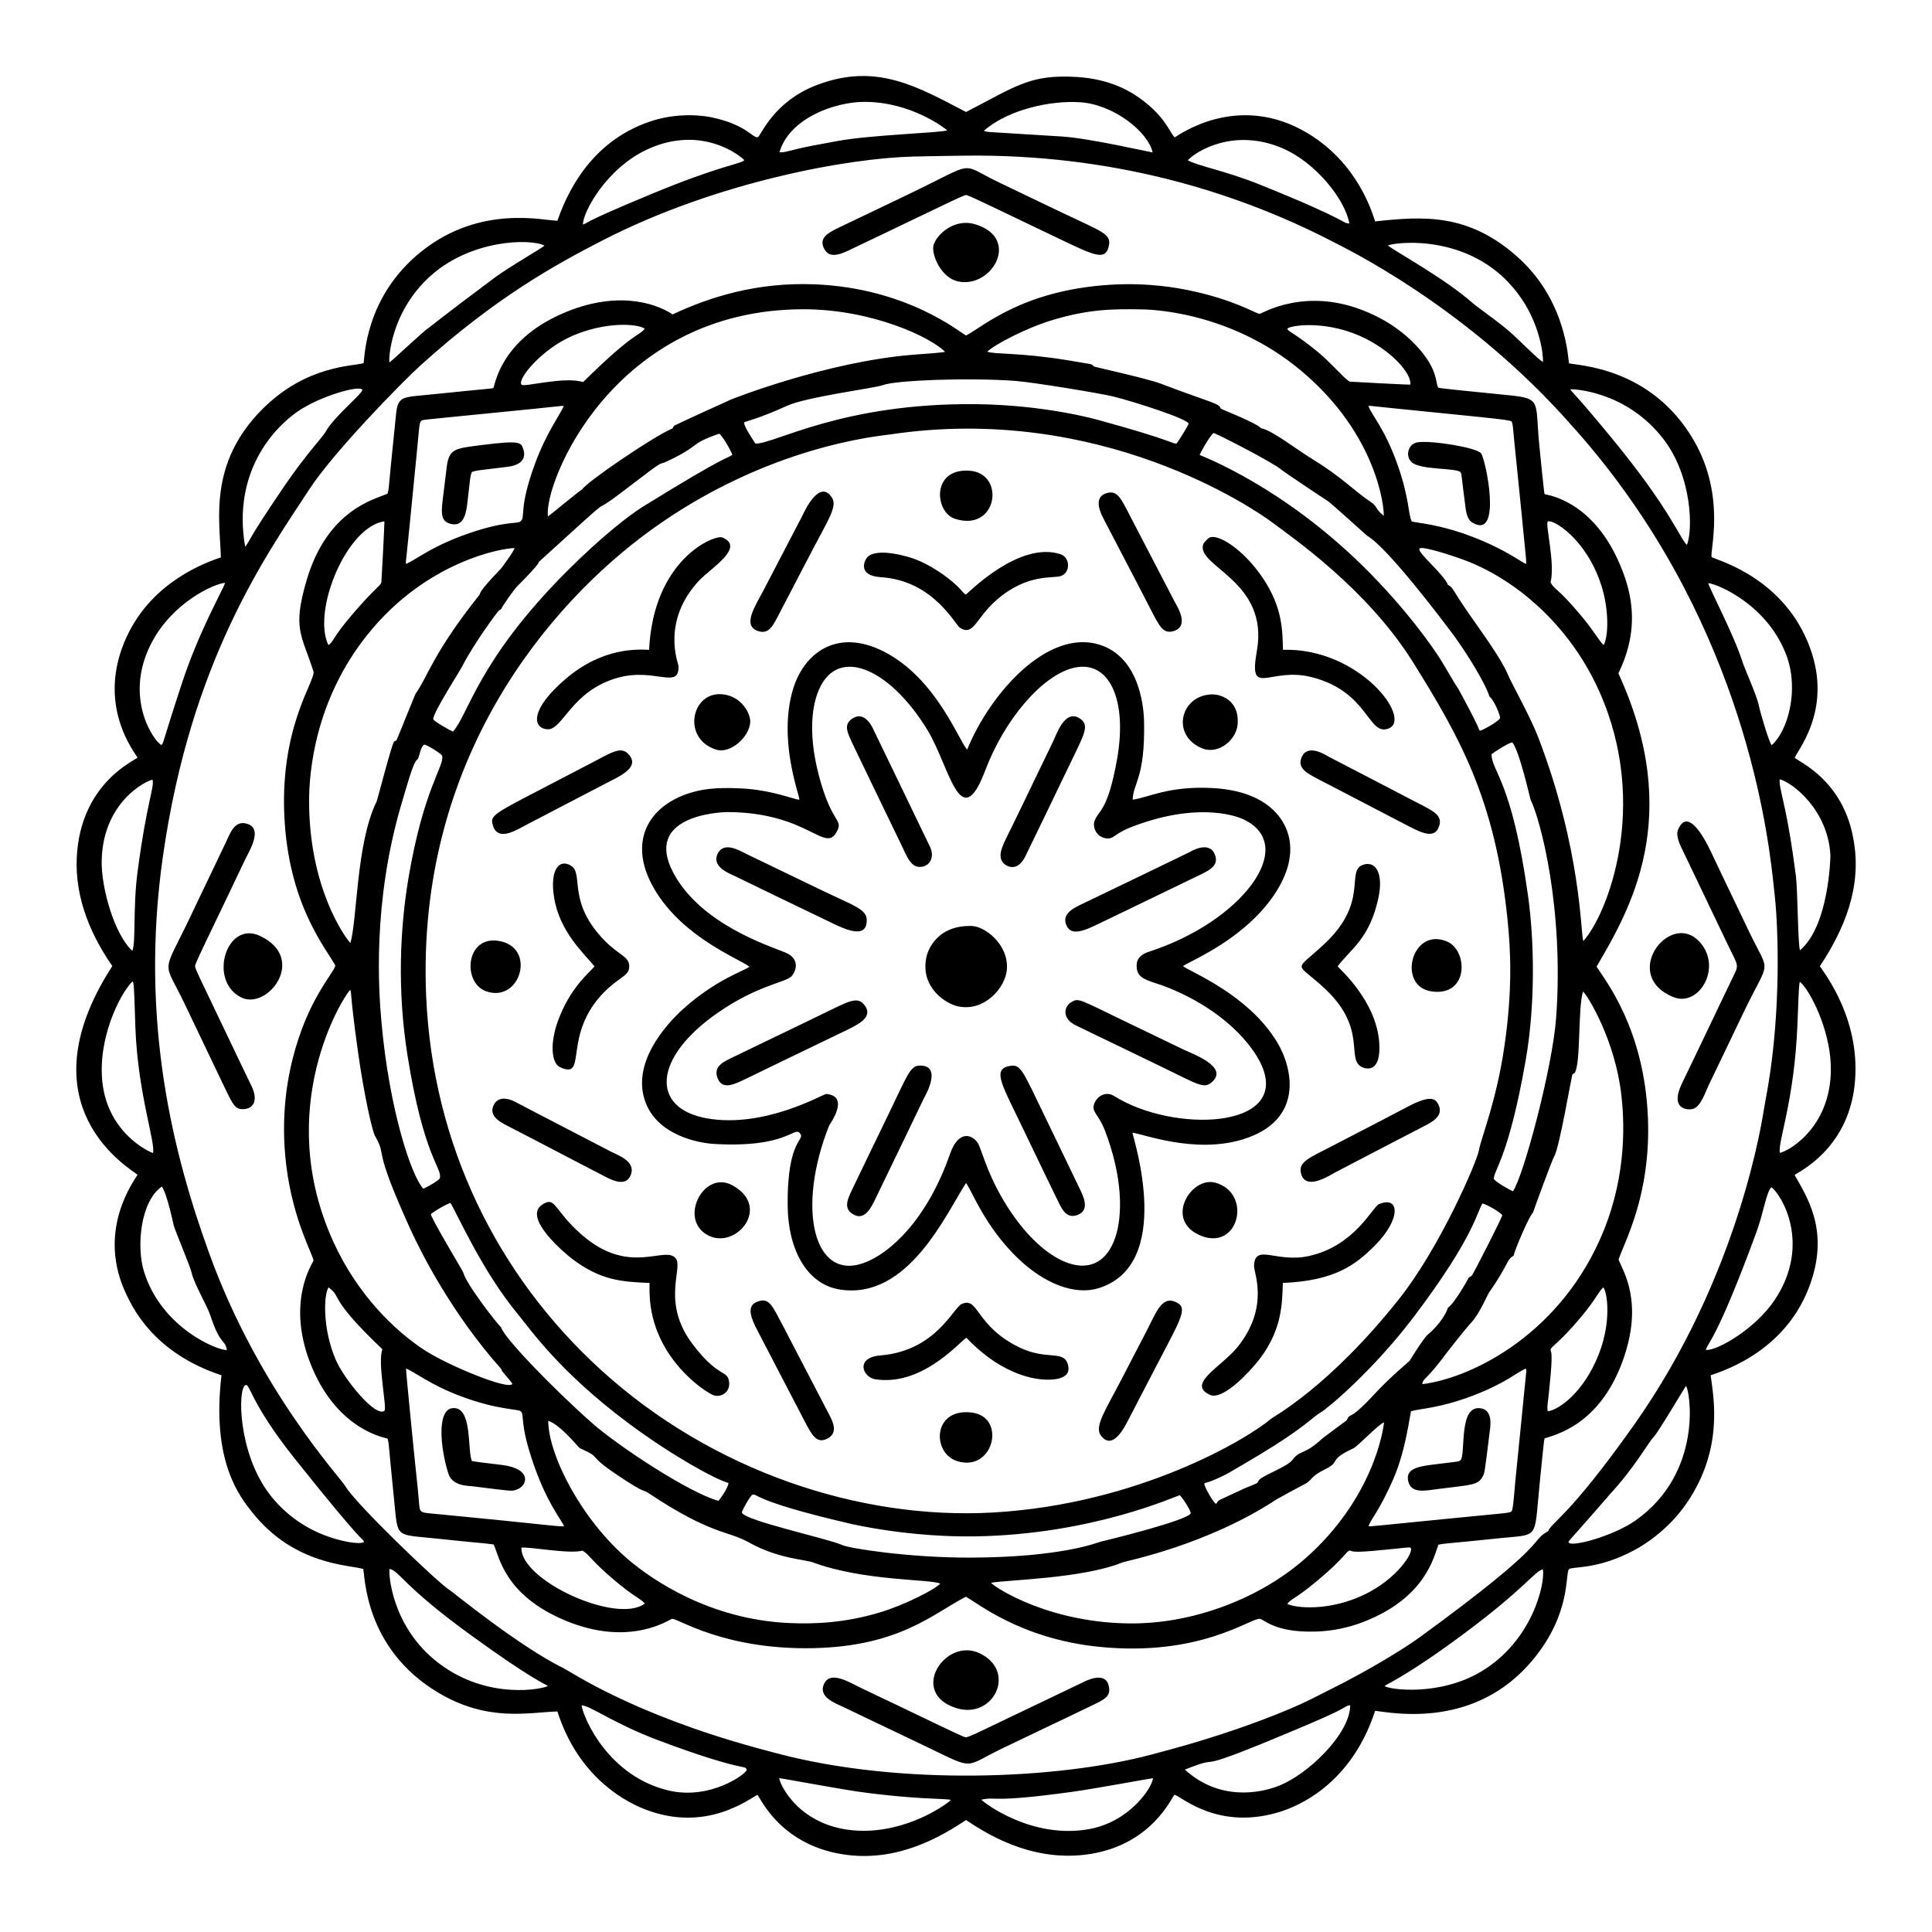 <svg width="377" height="377" viewBox="0 0 377 377" fill="none" xmlns="http://www.w3.org/2000/svg">
<path d="M108.774 333.965C103.113 334.141 95.183 336.091 85.466 330.268C70.959 321.575 71.248 307.217 70.869 306.155C68.073 305.337 57.398 305.394 49.239 295.133C46.848 292.126 41.21 285.255 43.219 268.361C30.033 264.04 25.936 255.154 24.865 253.015C18.456 240.217 26.418 230.101 26.832 229.242C25.634 228.12 4.09 216.068 21.918 188.512C17.041 181.489 14.262 173.796 15.095 165.764C16.464 152.55 26.235 148.452 26.832 147.838C26.425 146.98 18.538 137.529 24.755 124.186C29.816 113.324 40.38 109.699 43.099 108.762C42.908 101.542 40.599 90.422 51.248 79.79C59.82 71.231 68.883 71.496 70.951 70.86C71.175 69.899 71.126 57.861 82.344 48.979C93.807 39.904 106.061 43.039 108.768 43.081C111.697 34.578 117.28 26.96 126.797 23.727C132.45 21.807 137.535 22.627 138.705 22.866C145.739 24.307 146.942 27.084 147.885 26.76C148.47 26.559 150.816 19.829 159.491 16.553C171.084 12.175 179.088 16.963 188.516 21.855C198.581 16.635 201.083 14.489 210.137 15.022C217.099 15.432 221.116 18.239 222.378 19.139C227.403 22.721 228.198 25.804 229.227 26.811C229.704 26.594 241.562 17.647 255.396 26.135C264.888 31.958 267.663 41.166 268.334 43.2C277.609 42.224 286.686 41.435 296.541 50.523C305.813 59.074 306.011 70.465 306.158 70.891C307.803 71.361 322.094 71.552 330.454 85.825C337.011 97.02 333.467 107.98 334.031 108.716C334.319 109.093 346.494 111.996 352.186 124.009C358.333 136.984 351.275 145.721 350.192 147.855C351.339 148.821 359.2 152.184 361.488 162.812C363.274 171.104 361.274 179.265 355.12 188.544C356.192 190.164 363.316 199.317 361.885 211.86C360.46 224.359 350.849 228.742 350.192 229.263C352.441 233.35 356.941 239.809 353.347 250.235C352.305 253.259 348.497 263.548 333.806 268.361C334.417 272.861 336.301 282.725 329.229 293.171C325.359 298.887 320.214 301.783 319 302.441C311.709 306.397 306.711 305.622 306.162 306.208C305.384 307.04 306.653 314.784 299.146 323.854C287.993 337.326 272.193 334.314 268.336 333.842C263.172 349.638 251.213 353.149 249.08 353.751C237.019 357.159 229.952 350.041 229.171 350.248C228.786 350.349 225.095 359.728 212.915 361.75C200.943 363.738 191.478 357.078 188.507 355.154C183.736 358.326 175.601 363.128 165.639 361.999C152.48 360.508 148.399 350.855 147.811 350.235C146.207 350.983 137.832 357.709 125.872 353.065C120.615 351.024 112.498 345.692 108.774 333.965ZM152.062 346.966C152.081 348.076 156.002 356.696 167.464 357.227C176.978 357.668 184.788 352.079 185.54 351.218C184.492 350.92 178.6 351.177 167.45 349.609C164.049 349.13 152.373 346.989 152.062 346.966ZM191.491 351.185C192.079 351.832 201.404 358.964 212.581 356.912C220.394 355.478 224.822 348.887 224.986 346.987C224.034 347.101 213.668 349.035 209.238 349.646C193.004 351.885 194.624 350.499 191.491 351.185ZM113.482 332.767C113.947 335.572 118.869 346.607 130.392 349.372C138.695 351.364 145.786 345.995 145.689 345.37C145.519 344.286 145.469 345.988 128.352 339.55C119.785 336.328 115.116 332.782 113.482 332.767ZM231.203 345.313C238.033 351.514 245.923 349.857 249.37 348.539C255.301 346.272 263.474 338.258 263.471 332.755C262.105 332.933 264.039 332.763 255.637 336.333C229.283 347.531 240.392 341.65 231.203 345.313ZM229.204 341.158C242.207 337.541 251.641 333.661 255.666 331.651C255.952 331.508 259.857 329.531 260.43 329.245C266.655 326.133 273.656 321.948 277.093 319.443C303.293 300.354 298.153 301.066 302.079 298.791C302.952 296.871 306.163 295.937 318.675 278.31C339.673 248.729 344.005 217.511 344.251 216.191C344.266 216.109 344.968 212.176 344.982 212.094C347.555 196.918 346.968 181.308 346.387 175.473C346.337 174.968 345.945 171.352 345.935 171.268C344.642 159.91 339.154 119.747 307.613 84.056C307.555 83.991 304.742 80.859 304.683 80.794C284.994 59.324 262.924 48.629 259.937 47.087C240.386 37 216.399 30.074 188.534 30.37C188.439 30.371 185.035 30.418 183.806 30.439C183.695 30.441 178.383 30.544 178.272 30.547C165.686 30.835 139.886 35.426 117.499 46.95C108.347 51.661 96.793 58.011 82.141 71.222C78.291 74.694 65.089 88.27 60.469 95.317C51.994 108.244 37.26 128.832 31.792 167.087C27.153 199.537 33.924 225.53 40.837 244.608C50.511 271.303 66.317 288.182 67.379 289.998C69.409 293.468 85.727 309.128 87.725 310.261C88.195 310.528 101.262 321.263 109.993 325.537C111.456 326.253 123.286 334.404 147.638 341.081C147.719 341.103 151.117 342.012 151.684 342.162C175.647 348.495 206.259 347.252 224.581 342.404C226.063 342.012 229.112 341.184 229.204 341.158ZM76.011 306.146C75.802 306.943 76.346 317.401 85.487 324.451C95.202 331.943 106.255 329.537 106.924 328.971C106.623 328.759 103.767 327.719 91.579 318.851C78.581 309.392 77.975 306.569 76.011 306.146ZM270.163 329.002C271.07 329.708 280.886 331.067 289.091 326.138C299.047 320.158 301.537 308.991 301.076 306.242C299.535 306.512 297.83 309.711 285.918 318.603C275.027 326.734 270.765 328.547 270.163 329.002ZM47.87 270.3C46.34 271.108 46.493 283.494 52.494 291.431C52.983 292.077 56.467 296.941 63.267 299.56C66.362 300.752 70.117 301.482 71.05 300.891C70.47 299.77 71.759 302.483 57.593 284.731C48.693 273.578 48.794 269.812 47.87 270.3ZM306.12 300.995C306.627 301.976 314.944 299.688 319.218 296.648C332.435 287.25 329.769 271.259 328.994 270.452C328.813 270.604 323.665 279.382 322.689 280.405C321.507 281.643 319.067 286.297 314.013 291.723C313.936 291.806 314.349 291.41 310.272 296.037C305.74 301.18 306.001 300.766 306.12 300.995ZM44.271 263.436C43.894 261.231 43.004 262.661 41.055 256.712C40.431 254.809 37.789 250.34 37.4 248.376C37.17 247.214 34.504 241.025 33.905 239.144C33.857 238.992 32.659 233.113 31.588 231.532C27.391 234.428 26.581 243.304 28.108 248.169C31.571 259.199 42.496 263.549 44.271 263.436ZM332.877 263.424C335.195 263.584 342.626 259.194 346.305 253.667C353.619 242.682 347.487 232.905 345.659 231.681C344.68 232.548 344.125 236.683 342.705 240.537C334.782 262.039 333.183 261.961 332.877 263.424ZM26.235 194.984C26.09 191.206 25.954 191.696 25.873 191.502C24.131 193.017 19.506 200.935 19.871 209.774C20.336 221.044 29.487 224.946 29.848 224.988C30.406 223.095 26.902 213.38 26.42 200.565C26.395 199.896 26.247 195.319 26.235 194.984ZM350.938 194.882C350.934 194.983 350.745 199.834 350.741 199.935C350.127 215.082 346.818 223.011 347.322 224.969C349.27 224.533 357.718 219.617 357.243 207.654C356.971 200.809 353.316 193.42 351.26 191.609C351.184 191.791 351.085 191.333 350.938 194.882ZM25.826 185.55C26.533 183.842 25.917 177.21 26.834 170.188C28.633 156.418 30.192 153.545 29.754 152.15C28.646 152.306 20.086 156.384 19.842 167.94C19.732 173.146 22.268 182.275 25.826 185.55ZM349.878 166.821C349.961 167.396 350.436 170.849 350.446 170.931C350.81 174.105 350.819 184.351 351.245 185.431C356.885 180.66 357.192 167.306 357.173 166.918C356.737 158.004 349.703 152.665 347.278 152.063C347.11 153.854 348.378 156.439 349.878 166.821ZM31.489 145.377C32.008 144.847 31.321 146.101 35.388 133.658C38.891 122.94 43.595 114.982 43.926 113.724C41.713 113.915 33.698 117.55 29.58 125.424C24.006 136.08 30.045 144.68 31.489 145.377ZM345.714 145.411C348.871 142.649 351.033 134.783 348.702 128.193C345.19 118.264 335.431 114.022 333.338 113.784C333.528 114.75 338.299 123.82 339.903 128.819C340.539 130.802 342.804 135.646 343.217 137.688C343.506 139.12 345.182 144.798 345.714 145.411ZM47.837 106.676C49.076 105.128 47.72 106.258 55.53 94.789C59.675 88.701 62.993 85.248 63.495 84.323C65.168 81.242 70.96 76.65 70.684 76.054C70.234 75.083 62.404 77.292 58.009 80.347C53.374 83.57 45.32 92.216 47.837 106.676ZM329.176 106.321C330.333 103.6 330.273 93.067 324.611 85.698C317.323 76.213 306.839 75.898 306.431 75.962C306.757 76.616 306.713 76.044 314.311 85.251C326.128 99.57 327.948 105.38 329.176 106.321ZM75.985 70.726C76.361 70.563 82.62 64.603 83.668 63.964C83.941 63.797 85.63 62.313 96.404 54.272C99.409 52.03 105.767 48.433 106.246 47.918C103.342 46.486 91.787 46.77 83.916 53.924C76.216 60.922 75.821 70.002 75.985 70.726ZM301.084 70.621C301.173 69.324 300.564 63.687 296.918 58.305C288.095 45.281 272.371 47.218 270.827 47.894C271.7 48.741 282.157 54.429 287.572 59.322C287.931 59.646 291.755 62.36 293.993 64.215C296.347 66.167 300.052 70.12 301.084 70.621ZM113.756 43.802C115.14 43.37 112.54 43.91 127.003 37.903C140.633 32.242 144.409 32.065 145.25 31.258C144.79 30.662 137.195 24.262 126.539 29.049C118.348 32.728 113.704 41.46 113.756 43.802ZM263.305 43.595C262.486 38.965 256.775 31.729 250.294 28.947C240.692 24.825 233.291 29.619 231.781 31.272C233.558 32.329 239.199 33.348 245.775 35.996C263.853 43.275 261.777 43.569 263.305 43.595ZM163.658 27.473C170.361 26.296 183.203 25.942 184.83 25.444C184.607 25.184 177.871 19.839 168.613 19.878C162.848 19.902 154.055 23.069 152.098 29.704C153.296 29.816 153.93 29.32 158.654 28.402C159.853 28.169 163.457 27.508 163.658 27.473ZM224.916 29.738C224.024 25.703 217.28 20.37 210.751 19.95C204.891 19.574 196.705 21.398 191.984 25.515C192.843 25.845 191.056 25.604 207.273 26.641C212.636 26.984 224.558 29.738 224.916 29.738ZM169.112 335.27L168.364 334.914C168.289 334.878 164.702 333.159 164.627 333.123C163.114 332.386 159.406 331.158 160.895 328.41C162.195 326.011 165.81 328.318 168.011 329.375C168.499 329.609 171.917 331.244 172.08 331.321C176.336 333.35 172.706 331.602 175.952 333.16L183.31 336.692C188.745 339.301 188.393 339.001 188.507 339.003C189.003 339.008 192.159 337.447 193.054 337.019C193.531 336.792 195.817 335.695 197.818 334.738C203.785 331.884 203.389 332.078 204.449 331.569L211.286 328.291C211.562 328.159 215.615 325.94 216.339 328.907C216.88 331.126 215.463 331.638 212.725 332.97C212.627 333.017 207.931 335.275 207.833 335.322C207.775 335.35 205.233 336.556 204.945 336.694L195.779 341.076C187.937 344.827 190.513 345.535 180.793 340.848C180.56 340.736 174.953 338.058 169.112 335.27ZM186.567 333.297C177.255 330.338 184.444 319.409 191.165 322.612C198.515 326.115 193.884 335.621 186.567 333.297ZM96.332 301.407C96.088 301.356 96.374 301.352 94.575 301.166C94.304 301.138 90.603 300.788 90.062 300.734C88.387 300.567 86.221 300.34 85.138 300.224C77.184 299.373 77.651 300.265 76.951 293.165L76.209 285.649C75.779 281.294 75.893 281.667 75.616 280.712C75.244 280.562 66.161 279.191 60.962 267.016C55.522 254.275 61.059 246.433 61.16 246.026C61.345 245.273 57.227 238.543 55.857 227.388C54.643 217.505 56.284 209.9 57.088 206.679C60.008 194.994 65.077 189.99 65.444 188.426C63.804 185.303 56.724 177.156 55.572 160.731C54.259 142.022 61.711 132.731 61.161 131.002C58.89 123.872 57.012 122.807 59.829 113.236C63.877 99.484 73.069 97.442 75.617 96.344C75.914 95.336 75.786 95.622 76.24 91.128L77.291 80.742C77.574 77.934 78.353 77.577 80.957 77.284C81.306 77.245 84.364 76.953 85.324 76.853C95.174 75.834 96.096 75.844 96.267 75.706C96.575 75.457 97.401 66.566 109.761 61.175C120.002 56.707 127.67 58.968 131.248 61.35C138.423 57.985 147.625 55.033 158.938 55.48C177.024 56.195 187.382 64.919 188.506 65.463C191.702 63.88 199.331 56.672 216.536 55.573C224.186 55.084 230.029 56.252 231.833 56.618C240.766 58.428 245.198 61.262 245.785 61.248C246.204 61.238 254.763 55.797 266.705 60.863C268.018 61.42 271.738 62.991 275.28 66.362C280.802 71.615 280.084 74.841 280.595 75.517C280.76 75.736 279.203 75.603 294.244 77.104C300.987 77.777 299.493 78.207 300.389 87.041C300.572 88.838 300.918 92.321 300.953 92.658C301.346 96.433 301.359 96.203 301.391 96.428C302.132 96.621 310.402 97.7 315.674 109.19C318.266 114.839 320.289 122.216 315.801 131.389C328.735 159.551 317.91 177.715 311.547 188.621C313.193 191.268 320.871 200.692 321.568 218.129C322.177 233.374 316.848 242.559 315.841 245.796C316.691 248.036 320.848 254.13 316.575 265.745C312.022 278.122 303.438 279.993 301.422 280.672C301.31 281.111 301.339 280.586 300.947 284.418C300.935 284.529 300.419 289.759 300.396 289.981C299.317 300.729 300.477 299.312 292.095 300.208C291.498 300.272 287.718 300.661 287.121 300.721C286.087 300.823 283.172 301.094 282.42 301.169C280.661 301.345 280.709 301.443 280.675 301.452C279.777 303.791 278.206 311.726 266.158 316.451C261.714 318.194 257.993 318.35 256.402 318.383C248.552 318.543 246.658 315.918 245.786 315.887C243.879 315.819 234.078 323.334 214.466 321.352C198.994 319.789 190.465 312.564 188.472 311.583C182.3 314.708 175.645 321.268 158.668 321.612C141.241 321.966 132.261 315.765 131.144 315.888C130.73 315.934 123.02 321.516 110.347 316.24C98.29 311.22 97.439 303.591 96.332 301.407ZM158.598 304.866C157.128 304.319 151.824 304.165 146.122 300.973C141.922 298.621 138.866 299.573 126.489 291.317C125.364 290.567 126.137 291.629 120.629 287.946C114.059 283.554 117.846 284.721 113.16 282.593C112.862 282.458 109.455 278.078 106.975 277.239C107.044 284.125 113.567 296.64 122.628 304.345C127.256 308.279 138.518 316.035 154.027 316.711C159.035 316.929 164.953 316.684 171.805 314.604C176.753 313.102 182.659 310.028 183.463 309.015C181.655 308.122 168.522 308.555 158.598 304.866ZM219.053 304.87C211.368 308.033 196.456 308.29 193.39 308.849C194.097 309.777 205.129 316.968 221.467 316.78C233.476 316.642 245.988 311.713 254.508 304.284C268.029 292.496 269.986 278.79 270.067 277.555C269.023 277.891 264.947 282.225 264.095 282.62C258.974 284.988 261.786 285.156 258.565 286.712C255.514 288.186 256.155 288.866 254.396 289.707C253.74 290.021 249.176 292.525 249.075 292.592C235.533 301.515 219.653 304.623 219.053 304.87ZM113.654 302.582C111.132 303.304 103.155 301.768 101.744 302.002C101.483 308.343 120.353 317.054 125.834 312.904C124.842 311.787 124.014 311.83 119.9 308.364C115.213 304.416 114.999 303.314 113.654 302.582ZM263.38 302.568C262.668 302.669 262.462 303.974 256.783 308.676C252.767 312.002 251.816 312.034 251.205 312.982C252.818 313.799 259.371 314.447 266.166 311.194C272.681 308.075 275.927 302.848 275.267 302.055C275.08 301.831 274.969 301.986 268.007 302.622C263.031 303.077 263.838 302.502 263.38 302.568ZM230.204 291.761C229.411 291.951 213.072 299.46 190.254 299.798C177.465 299.988 166.742 297.518 165.784 297.295C146.114 292.719 147.911 291.302 146.792 291.701C146.414 291.836 144.689 294.926 144.761 295.155C145.258 296.724 161.73 300.267 164.338 301.49C165.707 302.132 177.32 303.979 189.414 303.944C207.254 303.893 214.215 300.969 214.712 300.855C215.793 300.607 231.831 296.683 232.346 295.297C232.462 294.987 230.982 292.503 230.204 291.761ZM79.228 267.05C79.249 267.368 79.222 267.264 79.447 269.695C79.517 270.451 80.037 275.865 80.049 275.991L80.808 283.622L81.497 290.274C81.836 293.547 81.755 294.382 82.105 294.804C82.425 295.188 82.993 295.226 84.817 295.4C85.016 295.419 87.406 295.649 89.795 295.883C91.839 296.083 98.141 296.707 98.311 296.725L106.929 297.615C110.359 297.969 109.813 297.819 110.06 297.774C109.54 296.561 106.827 293.419 104.202 285.949C101.242 277.53 102.436 276.077 101.599 275.382C101.043 274.92 97.136 275.16 89.922 272.454C83.864 270.182 80.802 267.629 79.228 267.05ZM294.977 294.895C295.287 294.547 295.567 290.276 295.681 289.118C295.711 288.816 295.968 286.297 296.189 284.08L297.015 275.821C297.021 275.757 297.292 272.986 297.33 272.6C297.66 269.289 297.766 268.371 297.797 268.003C297.882 266.989 297.76 267.133 297.749 267.079C296.388 267.473 294.068 269.835 287.219 272.411C280.804 274.823 277.226 274.831 275.345 275.377C275.107 276.157 274.312 283.056 271.913 288.54C268.972 295.26 267.331 296.6 267.062 297.829C267.276 297.837 267.067 297.887 269.737 297.627C270.472 297.556 279.046 296.699 281.986 296.406C293.698 295.235 294.628 295.285 294.977 294.895ZM193.797 295.14C222.337 293.509 243.653 280.623 247.978 276.884C248.494 276.438 259.309 270.686 272.9 253.612C281.122 243.283 288.238 226.515 288.566 224.562C288.979 222.102 291.956 215.072 293.529 204.38C295.202 193.005 294.772 185.362 294.165 179.394C291.788 156.021 284.798 143.771 275.758 129.272C266.774 114.862 252.097 104.841 248.403 102.049C244.732 99.275 214.641 78.64 173.689 84.776C171.702 85.074 149.839 86.92 127.056 103.404C107.412 117.616 81.158 147.967 83.16 194.396C84.41 223.37 97.046 248.93 117.308 267.36C138.979 287.073 167.799 296.626 193.797 295.14ZM242.885 290.416C246.359 289.076 245.028 289.457 245.802 288.699C246.758 287.762 251.206 286.195 252.189 284.886C253.736 282.825 254.45 284.039 258.01 280.718C258.097 280.637 262.667 277.211 262.776 277.164C263.733 275.216 262.727 277.987 268.403 271.83C271.237 268.756 274.891 265.727 275.016 265.595C275.102 265.505 277.701 261.22 278.552 260.496C281.186 258.252 282.282 256.065 282.542 255.171C283.765 254.417 286.449 249.657 286.636 249.269C287.223 248.947 287.124 249.016 287.174 248.96C287.526 248.564 293.074 237.652 293.151 237.127C292.587 236.435 290.425 235.191 289.319 234.839C288.293 235.995 288.071 240.831 275.959 256.858C268.082 267.282 259.108 274.821 257.742 275.591C256.231 276.443 254.527 278.602 245.859 283.82C245.068 284.297 239.907 287.367 239.219 287.712C235.553 289.55 235.147 289.252 235.027 289.498C234.829 289.905 236.92 293.469 237.281 293.431C237.504 293.407 237.362 293.057 238.085 292.647C238.177 292.595 242.687 290.493 242.885 290.416ZM87.888 234.726C86.569 235.204 84.155 236.755 84.093 236.919C83.909 237.405 90.326 248.031 90.386 248.284C90.925 250.563 97.328 258.728 97.776 258.991C98.292 260.98 107.768 270.805 115.456 277.618C120.675 282.244 134.583 291.35 140.194 292.865C140.72 292.263 142.043 290.342 142.167 289.391C139.563 288.666 131.138 284.035 122.82 277.858C109.13 267.691 103.441 259.32 101.108 256.507C93.95 247.879 89.027 236.417 87.888 234.726ZM64.11 251.222C63.141 252.627 62.925 259.371 65.529 265.371C67.168 269.148 73.304 276.669 75.013 275.29C75.573 274.838 73.613 265.734 74.623 263.295C63.729 252.913 66.95 253.304 64.11 251.222ZM302.576 263.361C302.484 263.85 303.05 262.984 302.581 268.336C302.061 274.25 301.812 274.415 302.023 275.382C304.103 275.171 309.03 271.76 311.978 264.256C314.464 257.929 313.67 252.245 312.867 251.213C311.766 252.216 311.634 253.277 308.379 257.156C304.229 262.102 302.703 262.693 302.576 263.361ZM97.775 267.097C88.252 256.431 82.228 244.576 80.074 239.844C72.329 222.827 75.694 226.021 73.164 221.636C72.651 220.748 71.022 213.681 69.804 204.878C68.217 193.411 68.682 194.036 68.334 193.157C66.923 194.529 53.228 216.258 65.017 242.244C69.807 252.803 77.209 259.769 82.749 263.405C87.38 266.445 99.388 271.384 99.984 270.032C100.009 269.977 99.377 269.206 98.09 267.692C97.845 267.405 97.937 267.278 97.775 267.097ZM307.254 209.398C307.063 209.673 307.134 209.263 306.837 209.686C306.649 209.955 304.31 224.015 303.262 225.678C302.889 226.272 299.258 236.16 299.145 236.614C298.42 237.185 295.56 243.94 295.357 245.028C293.847 245.92 294.615 246.433 290.495 252.325C290.266 252.651 288.674 256.401 287.126 258.043C286.009 259.229 282.538 263.669 282.45 263.788C277.987 269.848 277.804 268.687 277.525 270.101C287.642 268.819 304.913 259.935 312.921 240.175C317.548 228.757 316.927 218.405 316.376 213.616C315.147 202.947 309.856 194.35 308.907 193.478C307.846 196.836 308.529 207.556 307.254 209.398ZM295.089 144.853C294.007 145.131 291.494 146.829 291.05 147.168C291.081 150.595 295.022 152.195 298.178 174.825C299.419 183.723 299.597 196.163 297.711 206.908C294.393 225.816 291.559 228.163 291.478 230.081C292.21 230.855 294.337 232.05 295.222 232.461C297.262 229.631 302.945 208.351 303.655 198.608C305.211 177.258 300.588 159.92 298.683 156.086C298.578 155.874 296.491 146.448 295.089 144.853ZM86.274 147.467C86.164 147.071 83.093 145.214 82.779 145.311C82.163 145.499 81.763 147.679 81.599 147.989C81.269 148.613 81.102 147.565 79.359 153.422C79.309 153.59 78.143 157.55 78.119 157.634C72.788 176.211 73.833 192.792 74.438 199.487C76.003 216.828 80.315 229.513 82.599 231.961C83.444 231.6 85.694 230.336 85.823 229.895C86.379 228.002 82.725 226.019 79.533 206.056C77.455 193.059 78.09 180.985 79.695 171.42C82.655 153.782 86.805 149.382 86.274 147.467ZM76.875 144.761C77.18 144.387 77.117 144.79 77.41 144.356C77.519 144.196 80.973 135.543 81.086 135.385C83.508 132.004 84.417 127.546 93.632 115.98C93.714 115.878 93.059 115.818 97.769 110.942C97.836 110.873 100.272 107.61 100.41 106.955C98.413 106.902 83.363 109.283 71.708 123.841C61.397 136.721 60.321 150.772 60.315 156.272C60.297 173.022 67.175 182.749 68.367 184.007C69.71 179.717 69.486 164.431 73.504 156.389C73.612 156.173 76.416 145.324 76.875 144.761ZM282.544 114.116C283.638 114.734 283.223 114.832 286.646 119.765C289.374 123.697 292.929 128.505 294.232 131.622C294.972 133.393 298.636 139.87 300.202 143.971C308.605 165.979 308.417 182.099 308.949 183.634C313.566 178.629 322.001 157.34 312.159 135.099C308.061 125.838 302.201 119.954 298.31 116.713C297.057 115.669 292.739 112.11 286.694 109.654C284.46 108.746 277.501 106.422 276.991 107.044C276.42 107.739 281.67 111.948 282.544 114.116ZM140.358 84.626C134.192 86.748 137.029 86.822 130.063 90.066C128.101 90.979 130.365 89.14 121.928 95.598C113.235 102.253 122.958 93.449 105.138 109.651C105.042 109.738 105.776 109.544 100.865 114.475C100.332 115.01 97.989 118.286 97.771 118.895C97.407 119.08 97.577 118.918 97.341 119.146C96.967 119.505 92.465 125.582 90.226 129.963C89.579 131.229 84.229 139.482 84.562 140.37C84.721 140.792 87.803 142.527 88.39 142.761C91.471 139.316 93.286 128.806 110.716 111.372C117.305 104.782 122.883 100.451 125.527 98.82C142.622 88.275 141.591 89.674 142.905 88.749C142.575 87.838 141.11 85.238 140.358 84.626ZM290.634 135.91C289.973 133.498 285.672 126.442 282.571 122.516C282.275 122.141 270.95 106.96 266.816 104.569C266.638 104.465 259.471 97.936 259.097 97.765C258.9 97.674 250.571 92.115 250.081 91.683C248.492 90.284 237.374 84.575 236.775 84.493C235.582 85.728 234.126 88.675 234.08 88.765C237.246 90.088 253.15 96.762 269.041 113.612C276.72 121.754 280.857 128.235 281.461 129.271C286.06 137.16 283.226 131.898 285.659 136.432C288.844 142.367 288.62 142.51 288.741 142.575C288.988 142.709 292.57 140.737 292.71 140.097C292.79 139.732 291.608 136.636 290.634 135.91ZM75.002 101.73C67.651 102.76 60.855 119.2 64.081 125.886C65.224 125.104 64.609 124.728 68.816 119.82C73.273 114.62 74.296 114.281 74.417 113.624C74.46 113.39 75.059 101.961 75.002 101.73ZM302.56 113.645C303.408 115.173 303.87 114.587 308.477 120.074C311.203 123.321 312.039 125.111 312.927 125.872C313.846 124.247 314.041 119.1 312.468 114.213C309.483 104.941 302.814 101.181 302.039 101.771C301.472 102.203 303.517 109.964 302.56 113.645ZM110.007 79.223C109.914 79.221 110.154 79.141 108.468 79.326C107.306 79.454 104.085 79.786 103.995 79.795L93.588 80.83L86.796 81.502C82.857 81.892 82.447 81.924 82.232 82.096C81.945 82.326 81.873 82.774 81.757 83.868C81.738 84.043 81.391 87.731 81.34 88.258L80.044 101.391L79.353 108.19C79.21 109.601 79.185 109.345 79.231 110.053C81.27 109.142 84.031 106.799 90.32 104.492C98.582 101.461 100.86 102.336 101.567 101.737C102.626 100.839 101.12 99.423 104.386 90.516C106.645 84.358 109.222 81.082 110.007 79.223ZM296.841 99.49C296.744 98.521 296.108 92.224 296.026 91.417C295.628 87.502 295.538 86.621 295.528 86.523C295.14 82.649 295.273 83.136 294.974 82.233C294.344 82.006 294.2 81.936 288.342 81.328C287.937 81.286 280.225 80.506 278.196 80.302C272.271 79.705 272.271 79.705 272.15 79.693C272.062 79.684 267.827 79.243 267.739 79.234C266.976 79.152 267.125 79.219 267.042 79.225C267.438 80.723 270.195 83.493 272.755 90.808C275.064 97.401 274.756 100.338 275.472 101.743C276.379 102.06 280.607 102.201 287.122 104.67C293.808 107.204 296.861 109.722 297.761 110.036C297.808 109.773 297.906 110.25 297.665 107.807L296.841 99.49ZM131.225 83.609C131.528 83.108 131.482 83.13 131.591 83.053C131.787 82.913 140.976 78.691 142.519 78.014C143.187 77.72 161.217 70.641 177.949 69.24C178.462 69.197 181.882 68.939 182.223 68.91C184.409 68.722 184.358 68.655 184.401 68.646C181.579 65.763 170.06 60.347 156.804 60.347C119.556 60.347 106.021 94.432 106.919 100.791C107.08 100.732 113.163 95.666 113.639 95.471C114.141 94.301 127.68 85.029 131.225 83.609ZM208.438 70.312C208.777 70.367 212.581 71.01 212.665 71.029L212.907 71.082C213.489 71.294 213.087 71.279 213.483 71.515C213.716 71.654 223.819 73.834 226.603 74.9C234.285 77.84 237.194 78.567 237.896 79.232C238.209 79.528 238.073 79.598 238.242 79.741C238.509 79.966 245.022 82.421 246.094 83.572C248.241 83.953 252.75 87.546 256.466 89.828C261.861 93.141 264.333 95.863 267.544 97.996C268.81 98.836 268.306 99.299 270.013 100.641C270.146 99.344 268.877 84.871 253.878 72.326C239.526 60.322 223.348 60.384 222.68 60.371C217.111 60.265 212.399 60.339 205.399 62.444C200.24 63.995 194.06 67.24 192.643 68.63C194.458 69.213 198.717 68.733 208.438 70.312ZM231.938 82.684C231.825 81.754 221.487 78.436 217.244 77.368C214.992 76.801 201.602 74.583 198.127 74.329C188.847 73.65 174.699 74.203 172.294 75.151C170.868 75.713 157.396 77.435 153.563 79.189C148.038 81.719 145.334 82.268 145.229 82.413C144.954 82.791 146.716 85.549 147.403 86.551C150.896 86.768 164.222 78.583 190.466 78.867C203.97 79.014 213.916 81.845 214.381 81.972C228.782 85.9 229.005 86.752 229.596 86.519C229.764 86.453 231.96 82.862 231.938 82.684ZM125.811 64.123C124.115 63.071 117.896 62.823 111.627 65.567C105.609 68.202 100.841 74.071 101.776 75.071C102.269 75.597 110.119 73.391 113.783 74.56C123.979 64.487 124.683 65.665 125.811 64.123ZM263.448 74.473C263.681 74.502 274.98 75.107 275.208 75.05C275.502 72.875 271.355 68.181 265.324 65.535C258.059 62.349 251.323 63.602 251.225 64.16C251.148 64.598 252.773 65.065 257.111 68.642C259.902 70.942 262.764 74.39 263.448 74.473ZM37.868 199.728C36.544 196.953 36.14 196.104 36.029 195.873C31.791 187.047 31.541 190.598 37.078 179.025C37.117 178.943 38.982 175.015 39.021 174.933C39.214 174.528 39.896 173.113 41.445 169.874L41.816 169.098C43.845 164.855 43.839 164.853 44.018 164.485C44.909 162.647 45.73 159.916 48.313 160.779C51.345 161.791 48.624 166.081 47.843 167.71C47.806 167.788 46.026 171.514 45.989 171.592C44.425 174.875 45.708 172.198 44.397 174.944C43.478 176.871 40.447 183.166 40.197 183.691C39.789 184.548 38.072 188.092 38.062 188.514C38.058 188.743 38.243 189.248 39.144 191.17C39.564 192.067 39.578 192.061 44.486 202.346C45.616 204.714 46.615 206.808 46.659 206.899C47.699 209.069 49.047 211.853 49.143 212.061C50.452 214.891 49.345 216.438 47.36 216.436C45.904 216.435 45.481 215.657 43.79 212.119L37.868 199.728ZM331.47 204.634L334.256 198.807C334.684 197.91 335.483 196.228 335.591 196.004L338.538 189.87C339.348 188.182 338.895 188 337.239 184.519C336.953 183.918 337.021 184.07 333.653 177.019C332.837 175.312 333.004 175.659 332.899 175.438L328.015 165.232C327.131 163.384 327.249 162.413 327.418 161.982C328.654 158.828 330.945 160.085 333.857 166.202L336.737 172.253C336.891 172.575 337.974 174.828 339.31 177.621C341.166 181.503 341.245 181.668 341.284 181.75C345.554 190.63 345.459 186.549 339.962 198.118C339.913 198.222 338.029 202.165 337.481 203.306L333.525 211.544C332.695 213.274 331.973 215.687 330.528 216.327C329.732 216.68 325.616 216.795 328.214 211.4L331.47 204.634ZM47.063 194.631C40.545 191.388 44.173 179.516 50.752 182.634C60.052 187.042 52.232 197.203 47.063 194.631ZM326.521 194.561C316.241 190.342 325.642 177.931 331.353 183.492C336.372 188.379 331.661 196.67 326.521 194.561ZM186.943 54.913C183.659 54.195 181.818 49.848 182.127 48.025C182.437 46.199 185.932 42.423 190.357 43.783C199.26 46.519 193.54 56.357 186.943 54.913ZM167.671 42.507C170.001 41.394 170.001 41.394 170.098 41.348C171.945 40.465 174.36 39.307 177.2 37.946C190.849 31.401 187.015 31.77 194.623 35.445C194.817 35.539 197.74 36.943 199.495 37.784L206.926 41.343C215.074 45.246 216.953 45.596 216.354 48.072C215.666 50.913 213.577 49.887 206.722 46.608L195.036 41.016C194.96 40.98 191.332 39.254 191.256 39.218C189.097 38.201 188.854 38.154 188.514 38.043C188.453 38.063 188.12 38.095 185.605 39.297L177.943 42.962C177.858 43.002 173.984 44.862 173.732 44.983C173.583 45.054 166.449 48.463 166.3 48.534C164.554 49.359 162.088 50.677 160.939 48.738C159.681 46.617 161.265 45.593 163.482 44.511C163.649 44.429 166.916 42.867 167.671 42.507ZM93.588 285.331C93.852 285.366 97.458 285.797 97.985 285.865C103.948 286.627 102.956 290.017 100.723 290.711C99.753 291.013 100.013 290.996 92.286 290.032C91.32 289.911 88.259 290.016 87.485 287.537C85.882 282.411 85.246 275.091 88.299 274.776C92.226 274.371 91.159 282.84 92.07 285.074C92.16 285.095 92.062 285.13 93.588 285.331ZM284.182 285.23C284.718 285.142 284.868 285.059 285.002 284.92C286.051 283.833 284.593 274.485 288.684 274.776C291.501 274.977 290.802 278.478 290.66 279.62C289.687 287.486 289.724 287.371 289.315 288.129C288.41 289.808 287.173 289.738 280.979 290.508C278.192 290.854 275.337 291.597 274.783 288.974C274.318 286.777 276.307 286.209 279.426 285.819C283.897 285.261 283.993 285.262 284.182 285.23ZM186.732 285.101C181.835 283.523 181.95 274.707 189.612 275.634C196.489 276.466 193.89 287.407 186.732 285.101ZM147.775 259.574C146.307 256.754 145.663 254.621 148.056 253.904C150.132 253.282 150.66 254.682 153.013 259.157C153.159 259.435 154.119 261.29 155.422 263.79L155.781 264.479C158.578 269.846 158.862 270.398 159.364 271.361C160.88 274.269 161.453 275.358 161.736 275.904C162.543 277.458 163.646 279.632 161.379 280.757C159.333 281.772 158.406 280.012 156.932 277.175L147.775 259.574ZM223.697 259.798C225.568 256.192 226.711 252.742 229.486 254.096C231.013 254.841 231.26 255.708 228.749 260.589C228.455 261.16 226.467 264.96 223.796 270.095C222.479 272.627 222.421 272.738 222.364 272.848C222.096 273.363 220.228 276.971 220.139 277.142C219.461 278.441 217.096 283.232 214.788 280.08C213.516 278.344 215.79 275.039 218.984 268.883L223.697 259.798ZM139.277 272.275C138.067 271.852 133.229 268.653 130.038 263.395C126.408 257.414 126.748 252.233 126.747 250.349C121.35 250.133 117.139 249.848 111.588 245.602C110.442 244.725 101.786 237.591 105.857 235.028C108.496 233.367 107.975 236.133 113.569 240.988C122.984 249.158 129.823 242.884 131.888 245.585C133.337 247.48 128.976 254.167 135.162 262.306C140.17 268.895 141.871 267.302 142.251 269.49C142.641 271.738 140.584 272.732 139.277 272.275ZM236.149 272.202C231.37 270.075 238.453 266.674 241.57 262.748C247.734 254.983 244.665 248.346 244.703 247.067C244.839 242.523 249 246.479 255.348 245.107C264.368 243.157 267.836 235.484 269.099 234.96C273.137 233.284 273.444 237.845 268.312 243.019C264.482 246.88 260.416 249.92 250.326 250.349C250.175 254.056 250.381 259.914 244.889 266.311C241.868 269.83 238.075 273.059 236.149 272.202ZM170.841 269.152C168.303 268.774 166.851 264.897 171.777 264.493C182.657 263.6 185.965 255.194 187.689 254.441C190.984 253.002 190.286 258.601 198.69 262.816C204.143 265.551 207.383 263.387 208.322 266.075C209.543 269.57 204.47 269.472 201.813 268.961C194.229 267.501 189.04 261.419 188.554 261.037C186.695 262.455 179.706 270.47 170.841 269.152ZM146.234 188.641C144.378 187.13 133.268 182.997 127.695 173.501C121.79 163.44 127.434 155.843 137.22 154.111C140.306 153.565 145.186 153.769 147.667 154.13C152.403 154.819 154.968 156.006 155.993 156.056C156.041 155.2 151.824 144.535 154.697 134.65C156.739 127.625 163.126 122.438 172.41 127.113C182.748 132.319 187.247 144.904 188.732 146.263C193.194 135.298 204.372 122.732 214.447 125.769C222.813 128.291 223.217 139.118 223.249 140.866C223.45 151.914 221.137 152.676 221.024 156.051C224.127 155.616 228.076 153.337 236.524 153.773C246.271 154.276 249.666 158.772 250.87 161.441C253.599 167.492 249.74 174.248 245.038 178.935C239.209 184.744 232.25 187.571 230.822 188.519C232.318 189.675 243.599 194.054 249.212 203.366C252.318 208.52 254.477 218.602 242.605 222.305C233.094 225.271 222.714 221.141 220.984 221.038C221.169 222.266 229.189 246.771 214.362 251.373C209.841 252.777 203.874 250.617 198.53 245.441C192.17 239.282 189.762 232.557 188.506 230.843C184.631 236.79 177.197 253.793 163.823 251.619C157.407 250.576 153.804 243.81 153.704 235.398C153.541 221.766 157.38 222.615 156.045 221.085C154.94 219.819 153.47 224.031 139.377 223.224C136.241 223.044 128.369 221.547 125.953 215.073C123.188 207.666 129.603 200.205 133.432 196.776C139.759 191.109 145.309 189.426 146.234 188.641ZM168.542 246.451C173.641 244.626 180.899 238.012 185.359 225.228C187.101 220.233 189.874 221.493 190.84 223.107C191.626 224.42 192.82 230.074 197.508 236.875C204.771 247.408 214.393 250.895 217.613 241.528C219.118 237.151 219.074 229.619 215.6 220.587C214.274 217.138 212.655 216.921 213.73 214.928C214.347 213.783 215.919 212.93 217.407 213.87C228.848 221.098 251.596 220.404 246.231 207.98C244.511 203.997 238.869 197.046 227.662 192.612C224.754 191.461 222.126 191.244 221.848 189.086C221.721 188.102 221.628 186.543 224.225 185.704C242.33 179.855 253.538 164.98 242.622 159.875C240.636 158.947 233.013 156.632 220.749 161.393C217.078 162.818 217.411 163.936 215.543 163.525C213.888 163.161 213.175 161.376 213.581 160.213C214.342 158.032 216.134 158.517 217.976 148.157C220.05 136.493 216.431 128.682 209.513 130.318C203.338 131.779 195.986 140.45 192.25 150.343C187.388 163.22 185.28 149.495 180.976 142.447C173.431 130.089 162.871 125.649 159.452 135.478C158.937 136.958 157.386 142.042 159.743 151.142C162.146 160.422 164.402 159.854 163.459 161.933C161.147 167.029 158.143 158.618 142.217 158.465C139.967 158.443 125.496 159.328 131.424 170.375C136.734 180.271 149.759 184.443 153.224 185.86C156.577 187.231 155.012 190.089 154.317 190.631C152.808 191.811 147.589 192.386 139.988 197.678C127.451 206.408 126.904 216.218 137.872 218.214C149.12 220.262 160.738 213.432 161.213 213.47C165.988 213.855 161.864 219.469 161.818 219.583C155.427 235.521 158.633 249.998 168.542 246.451ZM138.472 241.203C132.139 238.34 137.192 228.157 142.906 231.29C150.523 235.467 143.816 243.619 138.472 241.203ZM234.406 241.157C227.018 238.244 232.39 229.472 237.15 230.782C244.393 232.776 241.794 244.07 234.406 241.157ZM113.287 227.107C112.27 226.578 109.31 225.035 108.663 224.697C108.589 224.659 105.038 222.799 104.964 222.761C104.872 222.714 100.497 220.452 100.406 220.404C98.105 219.2 95.33 218.114 96.256 215.821C96.81 214.451 98.193 213.834 100.525 215.002C100.602 215.04 103.676 216.654 104.37 217.014L119.131 224.678C120.534 225.406 124.182 226.612 123.07 229.31C122.147 231.548 119.71 230.423 118.242 229.677C118.142 229.627 114.377 227.673 113.287 227.107ZM267.921 219.495C269.435 218.71 269.405 218.726 269.435 218.71L274.68 215.963C279.129 213.634 280.179 214.23 280.803 215.827C281.671 218.052 278.929 219.208 277.114 220.156C276.857 220.29 273.765 221.891 272.82 222.381C272.722 222.432 270.26 223.712 267.899 224.944L260.541 228.781C259.603 229.269 254.983 232.36 253.944 229.222C253.129 226.759 255.395 225.99 259.856 223.674C261.146 223.005 261.309 222.925 267.921 219.495ZM109.253 208.23C107.628 207.467 107.265 203.65 108.859 199.264C111.231 192.739 114.856 189.961 116.012 188.582C114.062 186.137 109.185 181.883 108.114 175.087C107.245 169.575 109.21 167.44 111.523 169.001C113.912 170.615 110.625 176.111 118.065 183.622C120.789 186.372 122.63 186.619 122.776 188.348C122.952 190.425 121.007 190.502 118.05 193.438C109.501 201.925 114.861 210.862 109.253 208.23ZM265.884 208.285C262.457 206.83 266.998 200.887 258.616 193.002C252.637 187.376 252.324 189.956 258.556 184.079C267.257 175.875 262.468 169.856 266.053 168.728C268.523 167.951 269.999 170.531 268.954 175.308C267.238 183.159 263.635 185.124 261.012 188.565C261.43 189.097 268.54 195.296 269.131 203.386C269.55 209.131 266.858 208.698 265.884 208.285ZM94.791 193.405C90.242 191.73 90.853 182.769 97.063 183.566C104.876 184.568 101.614 195.918 94.791 193.405ZM279.399 193.469C272.531 192.543 275.389 180.796 282.343 183.712C286.479 185.446 286.671 194.45 279.399 193.469ZM115.104 149.037C119.414 146.793 121.238 145.476 122.743 147.283C123.875 148.642 123.627 150.036 120.224 151.834C119.937 151.985 118.498 152.727 115.434 154.321C112.699 155.743 104.503 160.028 103.008 160.797C100.824 161.921 97.185 164.355 96.192 161.092C95.701 159.48 95.83 159.073 102.553 155.573L115.104 149.037ZM270.797 159.1L263.159 155.118C262.558 154.805 258.342 152.618 258.142 152.513C255.381 151.061 253.109 150.115 253.944 147.897C255.081 144.878 258.837 147.436 259.315 147.681C261.001 148.543 265.125 150.689 266.958 151.644L275.132 155.903C279.383 158.118 281.524 158.873 280.86 161.096C280.125 163.556 277.97 162.808 275.289 161.431C275.199 161.384 273.22 160.364 270.797 159.1ZM139.794 146.288C132.725 144.152 135.008 134.069 141.785 135.612C144.926 136.327 146.469 139.342 146.398 140.881C146.264 143.78 142.571 147.127 139.794 146.288ZM234.517 146C228.398 143.431 230.387 135.547 236.595 135.5C237.812 135.49 241.853 136.301 241.506 141.31C241.296 144.333 237.776 147.368 234.517 146ZM140.949 104.876C145.526 106.78 138.651 110.908 136.435 113.273C128.947 121.261 132.384 129.555 132.399 129.897C132.613 134.672 127.826 130.27 120.679 132.218C111.387 134.75 109.829 142.611 106.749 142.305C103.817 142.013 103.527 138.308 110.418 132.443C117.753 126.201 124.601 126.739 126.664 126.799C127.501 109.026 139.499 104.273 140.949 104.876ZM236.073 104.878C237.745 104.175 242.597 107.158 246.382 112.735C250.486 118.782 250.216 123.587 250.36 126.799C265.251 126.359 275.748 140.337 270.946 142.159C266.904 143.693 267.147 134.995 255.979 132.139C247.694 130.02 243.589 136.385 245.256 127.03C247.714 113.233 233.195 110.521 234.812 106.138C234.899 105.904 235.678 105.044 236.073 104.878ZM156.654 100.465C156.776 100.23 159.889 93.133 162.387 97.181C163.433 98.879 161.396 101.83 158.429 107.529L152.433 119.035C150.917 121.945 150.167 123.858 147.968 123.155C144.718 122.114 147.386 118.273 149.034 115.1C149.186 114.807 155.281 103.098 156.654 100.465ZM221.771 113.556C221.356 112.759 220.995 112.078 218.799 107.865C218.09 106.504 215.326 101.196 215.256 101.059C213.411 97.466 214.965 96.56 215.783 96.28C218.062 95.499 218.707 97.218 220.627 100.894C220.724 101.081 223.351 106.127 225.488 110.241C225.645 110.544 226.746 112.663 227.061 113.269C228.427 115.898 229.071 117.128 229.198 117.376C229.672 118.299 232.222 122.16 229.023 123.142C226.957 123.776 226.223 122.154 224.616 119.064C224.273 118.404 222.114 114.216 221.771 113.556ZM187.298 122.487C186.376 121.895 182.124 113.286 171.915 112.634C167.165 112.331 168.7 109.214 169.332 108.637C171.295 106.846 177.224 108.557 178.805 109.204C181.167 110.17 182.926 111.317 184.11 112.168C187.611 114.683 187.818 115.752 188.357 115.928C188.36 115.929 188.477 115.997 188.492 116.008C189.137 115.531 198.929 105.535 206.936 108.143C208.79 108.747 208.969 111.644 207.072 112.38C205.563 112.964 200.535 111.775 194.441 117.095C190.396 120.627 190.009 124.229 187.298 122.487ZM186.298 101.213C182.401 99.913 181.695 91.394 189.115 91.847C196.339 92.287 194.648 103.996 186.298 101.213ZM87.206 90.848C87.7 87.537 88.873 87.5 94.09 86.832C101.813 85.845 101.686 86.38 102.146 87.766C102.345 88.363 102.855 90.588 99.113 91.081C99.005 91.095 93.825 91.723 93.717 91.738C92.221 91.939 92.118 92.118 92.087 92.131C92.018 92.295 91.882 92.364 91.725 93.57C91.7 93.767 91.227 97.908 91.154 98.499C90.839 101.056 90.064 102.801 87.865 102.203C85.708 101.617 86.13 99.667 86.603 95.75C86.639 95.456 87.192 90.945 87.206 90.848ZM287.346 102C286.198 101.327 286.065 99.69 285.916 98.591C285.2 93.307 285.257 92.451 285.006 92.153C284.257 91.262 277.256 91.755 275.507 90.221C274.091 88.978 274.813 86.545 276.681 86.295C279.407 85.93 288.03 87.3 288.998 88.447C289.879 89.49 293.235 105.454 287.346 102ZM168.942 226.597C169.51 225.416 173.6 216.965 173.694 216.769C177.19 209.494 177.667 207.914 179.579 207.928C184.057 207.96 180.351 214.169 180.296 214.285C180.073 214.751 178.95 217.078 177.499 220.106C176.823 221.516 176.823 221.516 176.809 221.544L171.093 233.369C170.11 235.403 168.778 238.566 166.239 236.802C164.61 235.669 165.404 233.95 166.306 232.077L168.942 226.597ZM204.195 229.735C203.862 229.046 201.536 224.214 201.426 223.984C199.934 220.878 199.551 220.082 199.513 220.003C199.377 219.721 197.514 215.875 197.242 215.312C194.896 210.457 194.344 208.514 196.923 208.032C199.179 207.61 199.331 208.393 204.201 218.503C204.624 219.382 205.9 222.017 207.231 224.78L210.63 231.843C211.276 233.187 212.932 236.267 210.08 237.141C207.908 237.806 207.118 235.727 206.158 233.782C206.118 233.702 204.313 229.978 204.195 229.735ZM155.001 200.522L155.813 200.13C156.707 199.698 160.725 197.749 161.395 197.426C165.671 195.362 167.357 194.367 168.701 196.141C170.288 198.236 168.169 199.568 165.501 200.873C165.258 200.992 154.771 206.045 153.309 206.753L145.896 210.345C143.367 211.57 141.01 212.811 140.041 210.424C139.069 208.025 141.344 207.12 143.111 206.254C143.585 206.022 144.064 205.799 155.001 200.522ZM218.734 204.335C218.549 204.245 214.184 202.146 214.092 202.101C213.921 202.018 209.91 200.077 209.825 200.033C207.151 198.662 207.632 196.366 209.051 195.546C210.549 194.682 210.394 194.91 220.633 199.839C221.129 200.078 224.515 201.702 224.762 201.821L230.804 204.739C232.655 205.635 239.707 208.119 236.591 211.059C234.979 212.581 233.977 211.712 226.903 208.288L218.734 204.335ZM186.937 196.378C184.705 195.901 179.524 192.816 180.765 186.781C181.026 185.512 182.776 180.471 189.681 180.694C192.053 180.771 196.761 184.108 196.487 189.061C196.288 192.665 192.114 197.485 186.937 196.378ZM157.385 177.719L150.802 174.548L143.471 170.987C142.479 170.505 138.902 169.249 139.987 166.715C141.165 163.966 144.495 166.081 145.739 166.678C145.846 166.73 150.033 168.748 151.106 169.266C156.052 171.654 159.41 173.273 159.94 173.528C166.695 176.78 169.174 177.405 169.135 179.61C169.089 182.275 167.067 182.376 162.832 180.347C162.505 180.19 159.782 178.873 157.385 177.719ZM216.175 173.987L226.473 169.017L231.94 166.372C232.215 166.239 235.834 163.942 237.014 166.642C238.092 169.105 235.657 169.983 233.02 171.266C228.616 173.407 233.021 171.268 224.542 175.363L217.991 178.527C217.637 178.698 213.647 180.618 213.558 180.66C210.117 182.295 208.58 182.138 207.973 180.215C207.273 177.996 210.123 176.908 211.715 176.129C211.893 176.042 215.194 174.46 216.175 173.987ZM172.521 157.91L169.05 150.712C168.65 149.882 166.652 145.728 166.554 145.52C165.315 142.903 164.496 141.343 166.412 140.16C168.969 138.581 170.443 142.387 170.572 142.648C170.634 142.773 170.821 143.148 173.616 148.938C175.17 152.157 174.916 151.63 175.029 151.864L181.508 165.308C182.3 166.953 181.702 168.837 179.901 169.132C177.728 169.488 177.017 167.201 175.607 164.287L172.521 157.91ZM199.642 156.813L202.549 150.779L205.43 144.819C206.22 143.182 207.762 138.409 210.633 140.148C212.627 141.355 211.632 143.158 209.616 147.364C209.455 147.698 207.303 152.147 206.928 152.926C206.452 153.914 204.793 157.375 204.554 157.869C204.502 157.977 202.455 162.203 201.929 163.286C200.227 166.791 200.078 167.104 200.038 167.181C198.309 170.546 196.043 168.794 195.671 168.285C194.499 166.678 195.932 164.469 197.415 161.4C197.459 161.308 199.598 156.905 199.642 156.813Z" fill="black"/>
</svg>
